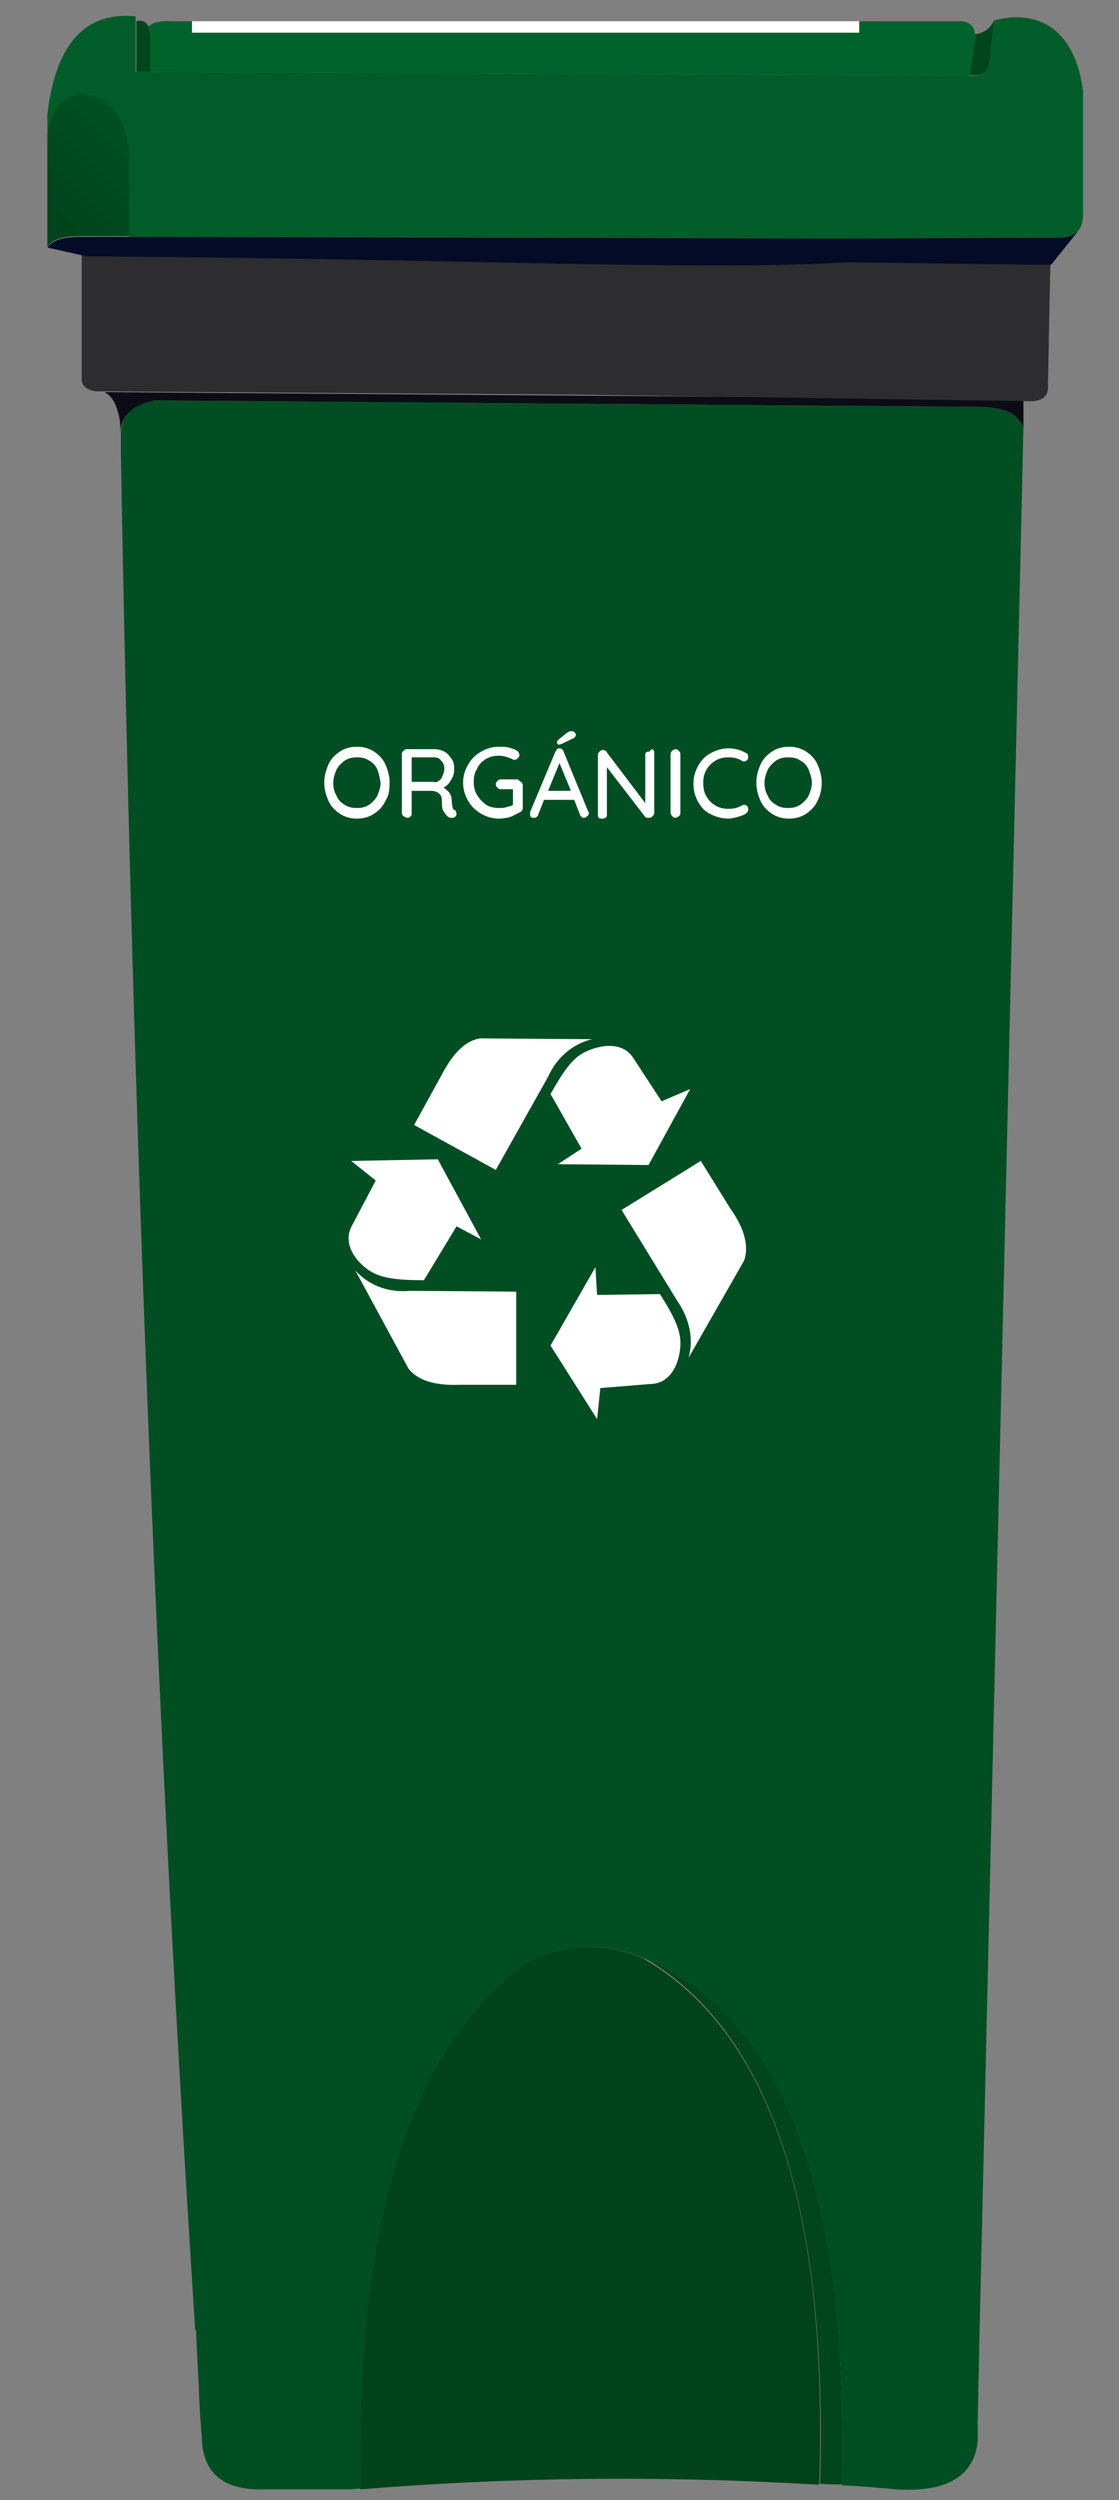 <?xml version="1.0" encoding="utf-8"?>
<!-- Generator: Adobe Illustrator 19.2.1, SVG Export Plug-In . SVG Version: 6.00 Build 0)  -->
<svg version="1.1" id="Capa_1" xmlns="http://www.w3.org/2000/svg" xmlns:xlink="http://www.w3.org/1999/xlink" x="0px" y="0px"
	 viewBox="0 0 137 306" style="enable-background:new 0 0 137 306;" xml:space="preserve">
<rect x="0" y="0" width="137" height="306" fill="#808080" stroke="none"/>
<style type="text/css">
	.st0{fill:#00451C;}
	.st1{fill:#00421A;}
	.st2{fill:#004E22;}
	.st3{fill:#0B0C15;}
	.st4{fill:#2D2D2F;}
	.st5{fill:#FFFFFF;}
	.st6{fill:#040B26;}
	.st7{fill:url(#XMLID_2_);}
	.st8{fill:#00632B;}
	.st9{fill:#005C29;}
</style>
<path id="XMLID_2999_" class="st0" d="M100.4,304c1-34-6.2-55.5-21.6-64.4c17,7,25.1,28.5,24.3,64.5
	C102.2,304.1,101.3,304.1,100.4,304z"/>
<path id="XMLID_2998_" class="st1" d="M65,239.9c4.7-2,9.3-2.1,13.7-0.2c15.5,8.9,22.7,30.4,21.6,64.4c-0.2,0-0.4,0-0.6,0
	c-18.7-1.1-37.3-0.9-55.6,0.6C43.4,271.6,50.4,250,65,239.9z"/>
<path id="XMLID_2985_" class="st2" d="M14.8,53.1c0,0.1,0,0.3,0,0.4c0,0.6,0,1.3,0,1.9c1.4,80.4,4.4,157,9.1,229.8H24
	c0.1,2.8,0.3,5.7,0.4,8.5l0.1,2c0.1,0.9,0.1,1.7,0.2,2.6c0.1,4.5,2.7,6.6,7.9,6.4h10.2c0.5,0,0.9-0.1,1.4-0.1
	c-0.7-33,6.2-54.6,20.9-64.7c4.7-2,9.3-2.1,13.7-0.2c17,7,25.1,28.5,24.3,64.5c2.2,0.1,4.4,0.3,6.6,0.5c6.2,0.4,9.5-1.6,10-5.8v-2.3
	l0.2-9.9l0,0l5.4-234.4c-0.4-1-1.2-1.7-2.4-2.1c-0.7-0.2-1.7-0.4-2.8-0.4L18.9,49C16.2,49.5,14.8,50.9,14.8,53.1L14.8,53.1"/>
<path id="XMLID_2984_" class="st3" d="M14.3,50c-0.3-1-0.8-1.6-1.5-2l107.4,0.8c2-0.1,3.7,0,5.1,0.3v1.1v2.1c-0.4-1-1.2-1.7-2.4-2.1
	c-0.7-0.2-1.7-0.4-2.8-0.4L18.9,49c-2.7,0.6-4.1,1.9-4.2,4.1C14.8,51.8,14.6,50.8,14.3,50z"/>
<path id="XMLID_408_" class="st4" d="M125.7,32.3l-23.3-1.4c8.3,0.4-2.9,0.6-33.8,0.4c-29.7-0.6-40.4-0.9-32.2-1.2L13.1,31H10v4.4
	v10.8c-0.1,0.9,0.5,1.5,1.7,1.7h1l58,0.4l54.8,0.8h1c1.2-0.1,1.8-0.7,1.8-1.6l0.2-10.8l0.1-4.4H125.7z"/>
<g id="XMLID_186_">
	<g>
		<path id="XMLID_54_" class="st5" d="M43,142.1l3,2.4l-2.9,5.5c-1.4,2.5,1,5,2.6,5.8c1.5,0.8,3.9,0.9,6.2,0.9l4-6.6l3,1.6l-5.3-9.8
			L43,142.1z M43.5,155.5l6.5,12c1.3,1.7,3.8,2.1,6.3,2h6.9v-11.4l-13-0.1C48.1,158.2,45.5,157.7,43.5,155.5z M84.5,133.3l-3.5,1.5
			l-3.4-5.2c-1.5-2.5-4.9-1.5-6.4-0.6s-2.7,3-3.8,4.9l3.8,6.7l-2.9,1.9l11.1,0.1L84.5,133.3z M72.5,127.2l-13.7-0.1
			c-2.1,0.3-3.6,2.3-4.8,4.6l-3.3,6l10,5.5l6.4-11.4C67.9,130,69.6,127.9,72.5,127.2z M73.1,173.7l0.4-3.8l6.2-0.5
			c2.9-0.1,3.7-3.5,3.6-5.3s-1.3-3.8-2.5-5.7l-7.7,0.1l-0.2-3.4l-5.5,9.6L73.1,173.7z M84.3,166.2l6.8-11.9c0.7-2-0.2-4.3-1.7-6.4
			l-3.6-5.8l-9.7,6l6.8,11.1C84,160.8,85.1,163.3,84.3,166.2z"/>
	</g>
</g>
<path id="XMLID_490_" class="st6" d="M128.7,28.3l-76.3,0.6L15.9,29H9.8c-2.1,0-3.4,0.4-4,1.3l4.9,1.1c0.8,0,1.7,0,2.5,0
	c44.8,0.3,72.9,1.8,90.4,0.7c7.3,0.1,14.8,0.2,22.6,0.3c0.8,0,1.7,0,2.5,0l3.2-4C131.5,27.7,129.3,27.7,128.7,28.3z"/>
<linearGradient id="XMLID_2_" gradientUnits="userSpaceOnUse" x1="-2121.166" y1="-252.225" x2="-2111.071" y2="-262.32" gradientTransform="matrix(1 0 0 1 2127.677 278.11)">
	<stop  offset="1.100000e-007" style="stop-color:#00441C"/>
	<stop  offset="0.977" style="stop-color:#005023"/>
</linearGradient>
<path id="XMLID_2995_" class="st7" d="M9.8,11.4c-2.4,0.5-3.8,2.2-4,5.2v13.6c0.6-0.9,1.9-1.3,4-1.3h6.1V18.1
	C15.2,13.9,13.2,11.7,9.8,11.4z"/>
<path id="XMLID_2987_" class="st0" d="M18.4,3.9c-0.1-0.2-0.1-0.4-0.2-0.6c-0.2-0.4-0.4-0.6-0.7-0.7c-0.2-0.1-0.5-0.1-0.8,0v6.2h1.8
	L18.4,3.9 M121.2,7.4l0.5-4.9c-0.4,0.9-1.1,1.5-2.3,1.7c0,0.2,0,0.4,0,0.6l-0.7,4.4C120.3,9.4,121.1,8.8,121.2,7.4z"/>
<path id="XMLID_2982_" class="st5" d="M105.2,4V2.6H23.5V4H105.2z"/>
<path id="XMLID_2981_" class="st8" d="M117.8,2.6h-12.6V4H23.5V2.6h-2.3c-1.7-0.1-2.7,0.2-3,0.7c0.1,0.2,0.2,0.4,0.2,0.6v4.9
	l100.3,0.5l0.7-4.4c0-0.2,0-0.4,0-0.6C119.3,3.2,118.7,2.7,117.8,2.6z"/>
<path id="XMLID_2980_" class="st9" d="M121.7,2.5l-0.5,4.9c-0.1,1.4-0.9,2-2.5,1.9L18.4,8.8h-1.8V2.6V2C10.4,1.4,6.8,5.4,5.8,14v2.7
	c0.3-3,1.6-4.7,4-5.2c3.4,0.2,5.4,2.5,6,6.6V29l86.1,0.2l28.3-0.1c1.6-0.2,2.4-1.1,2.4-2.9v-15C131.7,3.9,127.4,1,121.7,2.5z"/>
<g>
	<path class="st5" d="M47.2,98c-0.3,0.7-0.8,1.2-1.4,1.6c-0.6,0.4-1.3,0.6-2.1,0.6c-0.8,0-1.5-0.2-2.1-0.6c-0.6-0.4-1.1-0.9-1.4-1.6
		s-0.5-1.4-0.5-2.2c0-0.8,0.2-1.5,0.5-2.2c0.3-0.7,0.8-1.2,1.4-1.6c0.6-0.4,1.3-0.6,2.1-0.6c0.8,0,1.5,0.2,2.1,0.6
		c0.6,0.4,1.1,0.9,1.4,1.6c0.3,0.7,0.5,1.4,0.5,2.2C47.7,96.7,47.6,97.4,47.2,98z M46.2,94.2c-0.2-0.5-0.6-0.9-1-1.1
		c-0.4-0.3-0.9-0.4-1.5-0.4s-1,0.1-1.5,0.4c-0.4,0.3-0.8,0.7-1,1.1c-0.2,0.5-0.4,1-0.4,1.6c0,0.6,0.1,1.1,0.4,1.6
		c0.2,0.5,0.6,0.9,1,1.1c0.4,0.3,0.9,0.4,1.5,0.4s1-0.1,1.5-0.4c0.4-0.3,0.8-0.7,1-1.1c0.2-0.5,0.4-1,0.4-1.6
		C46.5,95.3,46.4,94.7,46.2,94.2z"/>
	<path class="st5" d="M55.8,99.3c0,0.1,0.1,0.2,0.1,0.3c0,0.2-0.1,0.3-0.2,0.4c-0.1,0.1-0.2,0.1-0.4,0.1c-0.2,0-0.3,0-0.4-0.1
		c-0.2-0.1-0.4-0.4-0.6-0.7s-0.2-0.8-0.2-1.3c0-0.4-0.1-0.7-0.4-0.9c-0.2-0.2-0.6-0.3-0.9-0.3h-2.4v2.7c0,0.2,0,0.3-0.1,0.4
		s-0.2,0.2-0.4,0.2c-0.2,0-0.3-0.1-0.5-0.2c-0.1-0.1-0.2-0.2-0.2-0.4v-7.2c0-0.2,0.1-0.3,0.2-0.4s0.2-0.2,0.4-0.2h3.4
		c0.4,0,0.8,0.1,1.2,0.3c0.4,0.2,0.6,0.5,0.9,0.9s0.3,0.8,0.3,1.3c0,0.4-0.1,0.9-0.4,1.3c-0.2,0.4-0.5,0.7-0.9,0.9
		c0.3,0.2,0.5,0.4,0.7,0.6c0.2,0.3,0.3,0.6,0.3,0.9c0,0.5,0.1,0.8,0.1,0.9s0.1,0.3,0.3,0.4C55.7,99.1,55.8,99.2,55.8,99.3z
		 M53.8,95.5c0.2-0.1,0.3-0.3,0.4-0.6c0.1-0.2,0.2-0.5,0.2-0.8c0-0.4-0.1-0.7-0.4-1c-0.2-0.3-0.5-0.4-0.9-0.4h-2.7v3h2.7
		C53.4,95.8,53.6,95.7,53.8,95.5z"/>
	<path class="st5" d="M63.9,95.8C64,95.9,64,96,64,96.2v2.7c0,0.2-0.1,0.4-0.3,0.5c-0.4,0.2-0.8,0.4-1.2,0.6
		c-0.4,0.1-0.9,0.2-1.4,0.2c-0.8,0-1.5-0.2-2.2-0.6c-0.7-0.4-1.2-0.9-1.6-1.6s-0.6-1.4-0.6-2.2s0.2-1.5,0.6-2.2s0.9-1.2,1.6-1.6
		c0.7-0.4,1.4-0.6,2.2-0.6c0.4,0,0.8,0,1.2,0.1c0.4,0.1,0.7,0.2,1,0.4c0.1,0.1,0.2,0.1,0.2,0.2c0,0.1,0.1,0.2,0.1,0.3
		c0,0.2-0.1,0.3-0.2,0.4c-0.1,0.1-0.2,0.2-0.4,0.2c-0.1,0-0.2,0-0.3-0.1c-0.5-0.2-1-0.4-1.6-0.4c-0.6,0-1.1,0.1-1.6,0.4
		c-0.5,0.3-0.9,0.7-1.1,1.2c-0.3,0.5-0.4,1-0.4,1.6c0,0.6,0.1,1.1,0.4,1.6c0.3,0.5,0.7,0.9,1.1,1.2c0.5,0.3,1,0.4,1.6,0.4
		c0.3,0,0.6,0,0.9-0.1c0.3-0.1,0.6-0.1,0.8-0.3v-1.9h-1.5c-0.2,0-0.3-0.1-0.4-0.2c-0.1-0.1-0.2-0.2-0.2-0.4c0-0.2,0.1-0.3,0.2-0.4
		c0.1-0.1,0.2-0.2,0.4-0.2h2.1C63.6,95.6,63.8,95.7,63.9,95.8z"/>
	<path class="st5" d="M72.1,99.5c0,0.2-0.1,0.3-0.2,0.4c-0.1,0.1-0.2,0.2-0.4,0.2c-0.1,0-0.2,0-0.3-0.1s-0.2-0.2-0.2-0.3l-0.7-1.8
		h-3.7l-0.7,1.8c0,0.1-0.1,0.2-0.2,0.3s-0.2,0.1-0.3,0.1c-0.2,0-0.3,0-0.4-0.1c-0.1-0.1-0.1-0.2-0.1-0.4c0,0,0-0.1,0-0.2l3.1-7.4
		c0.1-0.1,0.1-0.2,0.2-0.3c0.1-0.1,0.2-0.1,0.3-0.1c0.1,0,0.2,0,0.3,0.1c0.1,0.1,0.2,0.2,0.2,0.3l3,7.3
		C72.1,99.4,72.1,99.5,72.1,99.5z M67.1,96.8h2.8l-1.4-3.4L67.1,96.8z M68.3,91.1c-0.1-0.1-0.1-0.1-0.1-0.2s0-0.2,0.1-0.3l1.1-0.9
		c0.2-0.1,0.3-0.2,0.5-0.2c0.1,0,0.3,0,0.4,0.1c0.1,0.1,0.2,0.2,0.2,0.3c0,0.1,0,0.2-0.1,0.3c-0.1,0.1-0.2,0.2-0.3,0.2l-1.2,0.6
		c-0.1,0-0.2,0.1-0.3,0.1C68.4,91.2,68.3,91.1,68.3,91.1z"/>
	<path class="st5" d="M80,91.8c0.1,0.1,0.1,0.2,0.1,0.4v7.3c0,0.2-0.1,0.3-0.2,0.4c-0.1,0.1-0.2,0.2-0.4,0.2c-0.1,0-0.2,0-0.3,0
		c-0.1,0-0.2-0.1-0.2-0.1l-4.7-6.1v5.8c0,0.2,0,0.3-0.2,0.4c-0.1,0.1-0.2,0.1-0.4,0.1c-0.2,0-0.3,0-0.4-0.1
		c-0.1-0.1-0.1-0.2-0.1-0.4v-7.3c0-0.2,0.1-0.3,0.2-0.4c0.1-0.1,0.2-0.2,0.4-0.2c0.1,0,0.2,0,0.3,0.1c0.1,0,0.2,0.1,0.2,0.2l4.7,6.2
		v-5.8c0-0.2,0-0.3,0.1-0.4c0.1-0.1,0.2-0.1,0.4-0.1C79.8,91.6,79.9,91.7,80,91.8z"/>
	<path class="st5" d="M83.1,99.9c-0.1,0.1-0.3,0.2-0.4,0.2c-0.2,0-0.3-0.1-0.4-0.2c-0.1-0.1-0.2-0.3-0.2-0.4v-7.2
		c0-0.2,0.1-0.3,0.2-0.4s0.3-0.2,0.4-0.2c0.2,0,0.3,0.1,0.4,0.2s0.2,0.2,0.2,0.4v7.2C83.3,99.6,83.3,99.8,83.1,99.9z"/>
	<path class="st5" d="M91.6,92.6c0,0.1,0,0.3-0.1,0.4c-0.1,0.1-0.2,0.2-0.4,0.2c-0.1,0-0.2,0-0.3-0.1c-0.5-0.3-1-0.4-1.6-0.4
		c-0.6,0-1.1,0.1-1.6,0.4c-0.5,0.3-0.8,0.6-1.1,1.1s-0.4,1-0.4,1.6c0,0.7,0.1,1.2,0.4,1.7c0.3,0.5,0.6,0.8,1.1,1.1
		c0.5,0.3,1,0.4,1.6,0.4c0.6,0,1.1-0.1,1.6-0.4c0.1,0,0.2-0.1,0.3-0.1c0.2,0,0.3,0.1,0.4,0.2c0.1,0.1,0.1,0.2,0.1,0.4
		c0,0.1,0,0.2-0.1,0.3s-0.1,0.1-0.2,0.2c-0.3,0.2-0.7,0.3-1,0.4c-0.4,0.1-0.8,0.2-1.1,0.2c-0.8,0-1.5-0.2-2.1-0.5
		c-0.7-0.3-1.2-0.8-1.6-1.5c-0.4-0.7-0.6-1.4-0.6-2.3c0-0.8,0.2-1.5,0.6-2.2c0.4-0.7,0.9-1.2,1.5-1.5c0.7-0.4,1.4-0.6,2.2-0.6
		c0.8,0,1.5,0.2,2.2,0.6C91.5,92.2,91.6,92.4,91.6,92.6z"/>
	<path class="st5" d="M100.1,98c-0.3,0.7-0.8,1.2-1.4,1.6c-0.6,0.4-1.3,0.6-2.1,0.6c-0.8,0-1.5-0.2-2.1-0.6
		c-0.6-0.4-1.1-0.9-1.4-1.6s-0.5-1.4-0.5-2.2c0-0.8,0.2-1.5,0.5-2.2c0.3-0.7,0.8-1.2,1.4-1.6c0.6-0.4,1.3-0.6,2.1-0.6
		c0.8,0,1.5,0.2,2.1,0.6c0.6,0.4,1.1,0.9,1.4,1.6c0.3,0.7,0.5,1.4,0.5,2.2C100.6,96.7,100.4,97.4,100.1,98z M99,94.2
		c-0.2-0.5-0.6-0.9-1-1.1c-0.4-0.3-0.9-0.4-1.5-0.4s-1,0.1-1.5,0.4c-0.4,0.3-0.8,0.7-1,1.1c-0.2,0.5-0.4,1-0.4,1.6
		c0,0.6,0.1,1.1,0.4,1.6c0.2,0.5,0.6,0.9,1,1.1c0.4,0.3,0.9,0.4,1.5,0.4s1-0.1,1.5-0.4c0.4-0.3,0.8-0.7,1-1.1c0.2-0.5,0.4-1,0.4-1.6
		C99.4,95.3,99.2,94.7,99,94.2z"/>
</g>
</svg>

